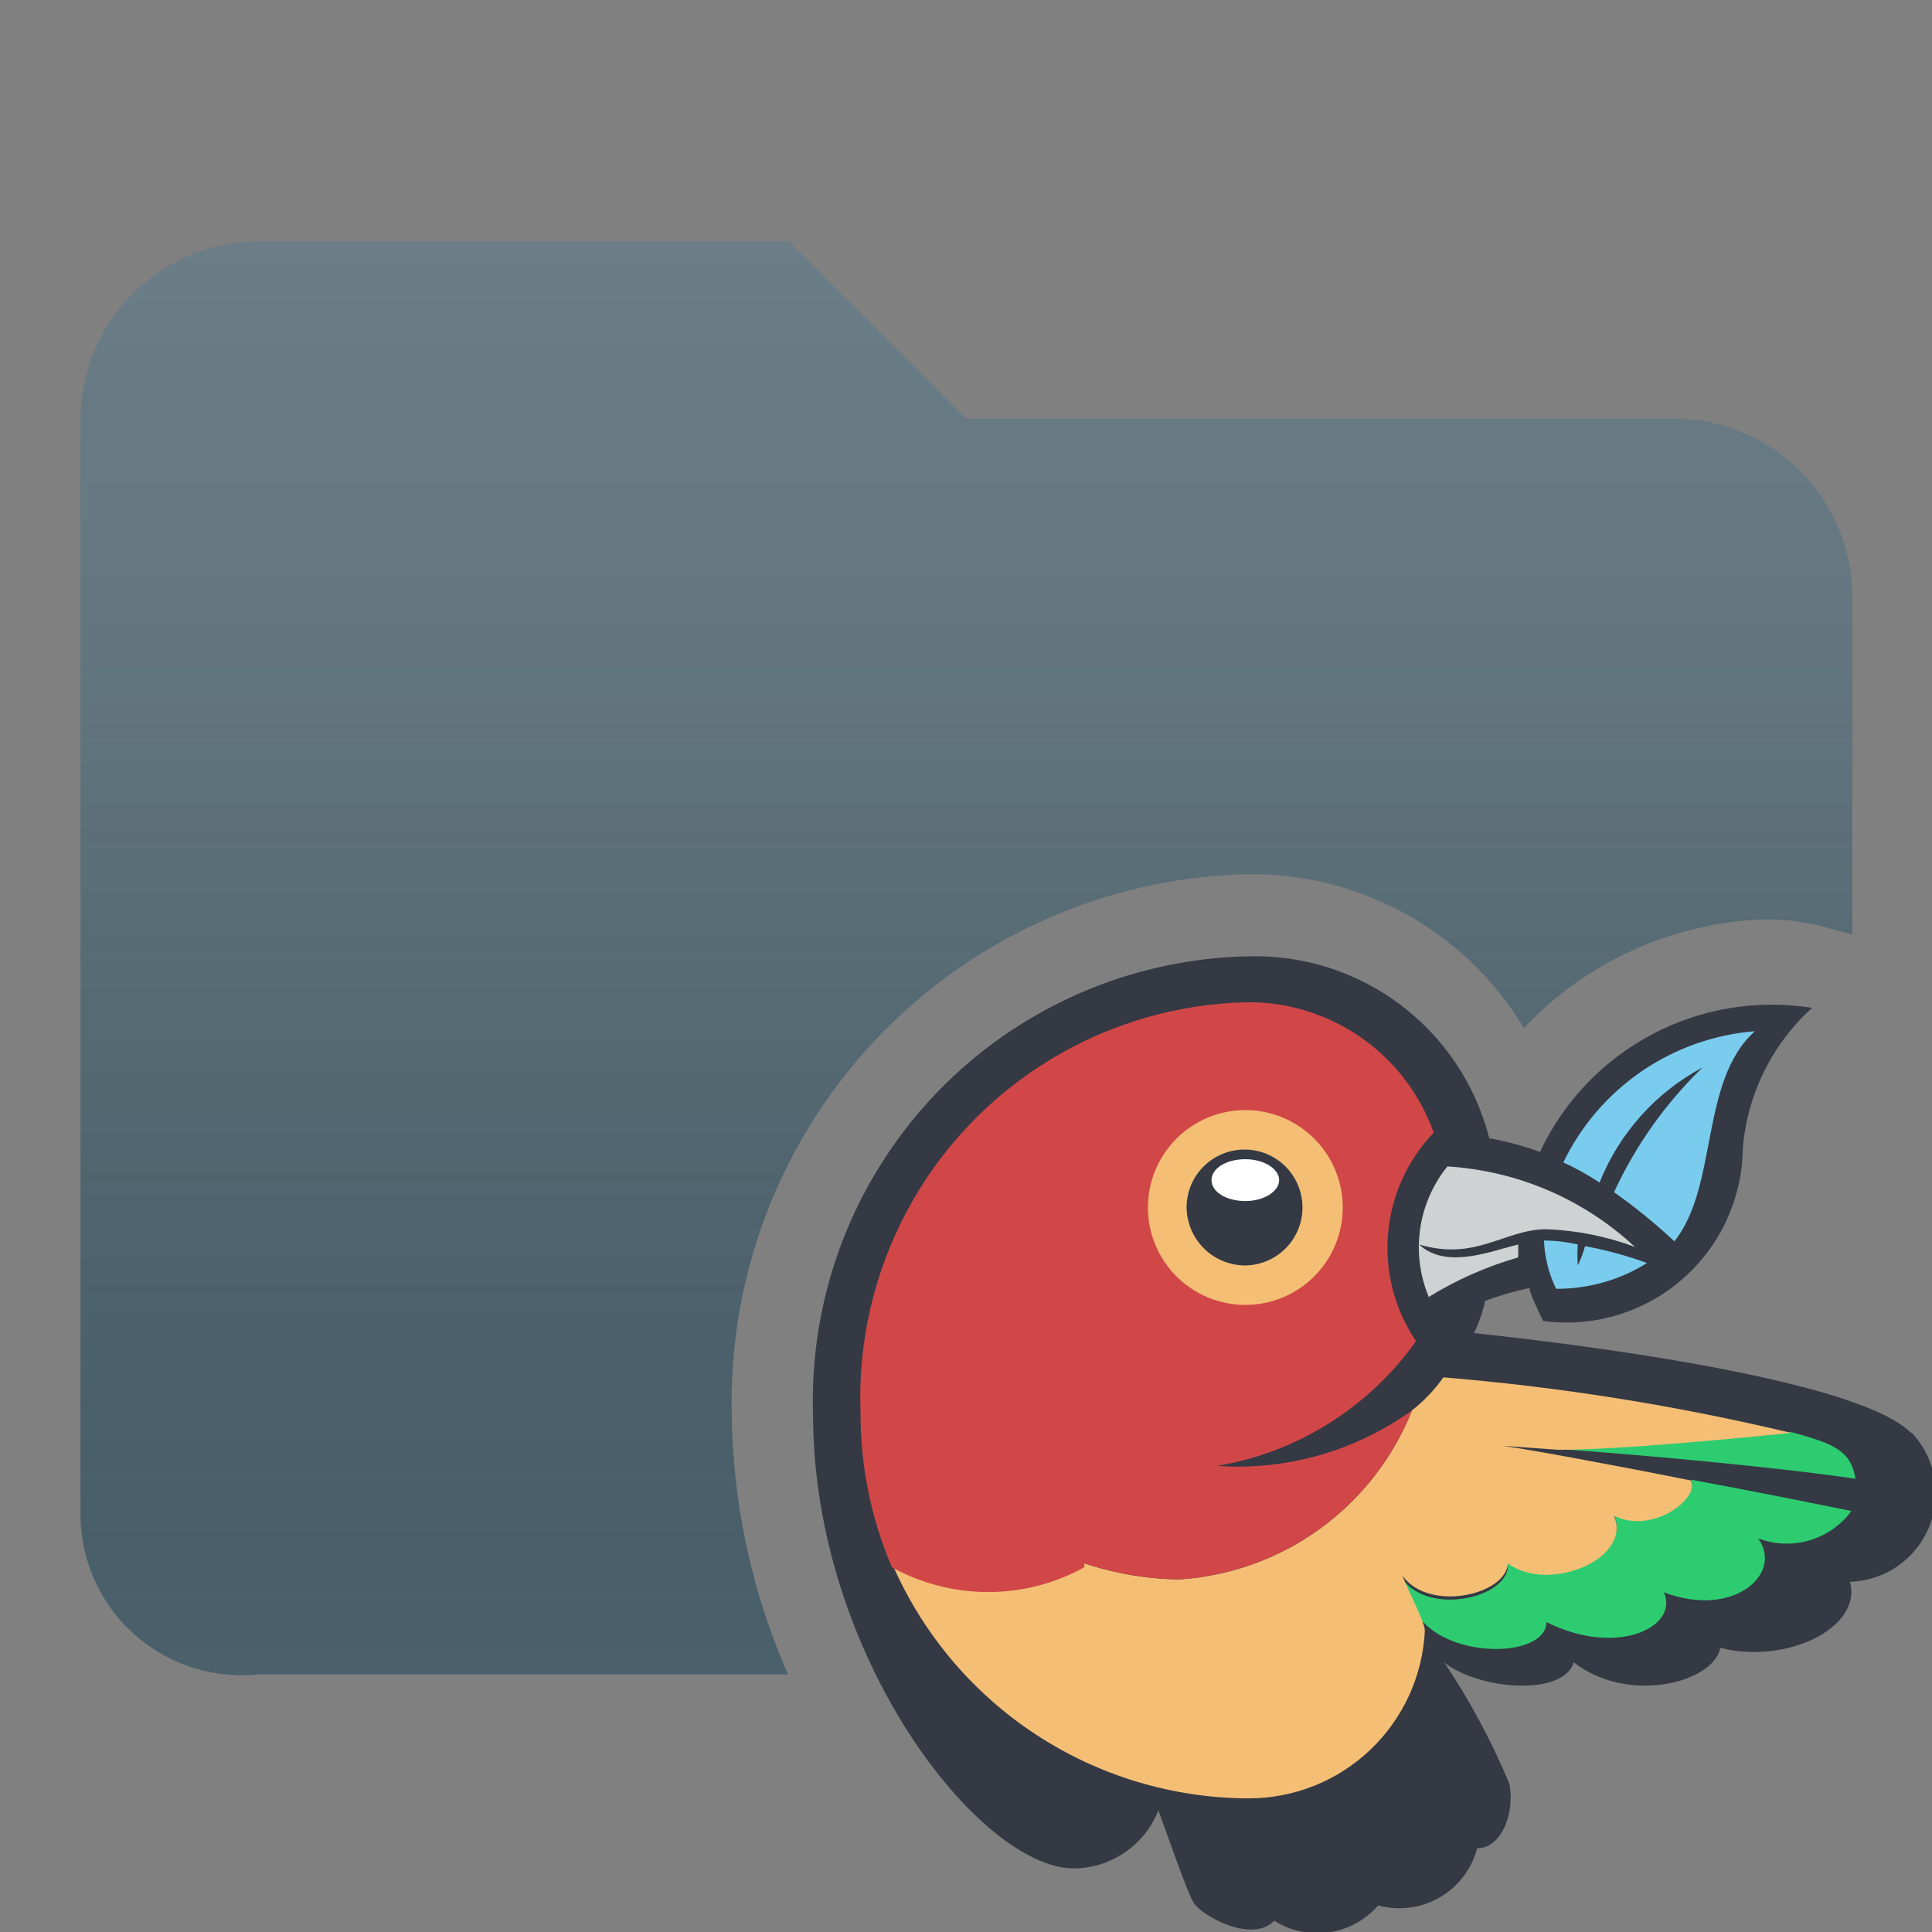 <svg id="Layer_1" data-name="Layer 1" xmlns="http://www.w3.org/2000/svg" xmlns:xlink="http://www.w3.org/1999/xlink" viewBox="0 0 24 24"><rect x="0" y="0" width="24" height="24" fill="#808080" stroke="none"/><defs><style>.cls-1{fill:none;}.cls-2{clip-path:url(#clip-path);}.cls-3{clip-path:url(#clip-path-2);}.cls-4{fill:#343944;}.cls-5{clip-path:url(#clip-path-3);}.cls-6{fill:#7accee;}.cls-7{clip-path:url(#clip-path-5);}.cls-8{fill:#2ecc71;}.cls-9{clip-path:url(#clip-path-7);}.cls-10{fill:#f4bf75;}.cls-11{clip-path:url(#clip-path-9);}.cls-12{fill:#cfd2d3;}.cls-13{clip-path:url(#clip-path-11);}.cls-14{fill:#d14748;}.cls-15{clip-path:url(#clip-path-13);}.cls-16{clip-path:url(#clip-path-15);}.cls-17{clip-path:url(#clip-path-17);}.cls-18{fill:#fff;}.cls-19{fill:#4a616c;}.cls-20{fill:url(#New_Gradient_Swatch_copy);}</style><clipPath id="clip-path"><path class="cls-1" d="M23.73,17.79c-.71-.68-4.29-1.11-5.42-1.23a1.9,1.9,0,0,0,.14-.4A3.68,3.68,0,0,1,19,16c0,.06.11.29.17.41a2.19,2.19,0,0,0,2.48-2.15,2.65,2.65,0,0,1,.86-1.74,3.18,3.18,0,0,0-3.38,1.79,3.68,3.68,0,0,0-.63-.17,3,3,0,0,0-3-2.26,5.52,5.52,0,0,0-5.4,5.69c0,3,2.07,5.64,3.24,5.64a1.14,1.14,0,0,0,1.05-.72c.09.24.35,1,.44,1.15s.72.51,1,.22a1,1,0,0,0,1.29-.19,1,1,0,0,0,1.23-.71c.31,0,.47-.45.4-.8a8.68,8.68,0,0,0-.81-1.51c.42.34,1.48.43,1.61,0,.68.53,1.74.25,1.82-.18.82.21,1.77-.25,1.61-.82a1.1,1.1,0,0,0,.78-1.84Z"/></clipPath><clipPath id="clip-path-2"><rect class="cls-1" x="7.72" y="8.31" width="18.66" height="18.66"/></clipPath><clipPath id="clip-path-3"><path class="cls-1" d="M19.6,15.72a1.7,1.7,0,0,1,0-.26,1.91,1.91,0,0,0-.42-.05,1.52,1.52,0,0,0,.15.6,2.11,2.11,0,0,0,1.13-.32,4.74,4.74,0,0,0-.77-.21A1.34,1.34,0,0,1,19.6,15.72Zm.45-.91a5.17,5.17,0,0,1,1.1-1.55,2.8,2.8,0,0,0-1.28,1.43,3.37,3.37,0,0,0-.45-.25,2.9,2.9,0,0,1,2.38-1.63c-.69.62-.45,1.92-1,2.61A7.15,7.15,0,0,0,20.05,14.81Z"/></clipPath><clipPath id="clip-path-5"><path class="cls-1" d="M19.36,18c1,.07,2.67.22,3.69.37-.06-.34-.24-.43-.8-.58-.6.06-2.12.21-2.89.21Zm-1.72,2.15h0l-.22-.54c.33.48,1.37.23,1.31-.2.51.38,1.55-.06,1.32-.59.5.24,1.08-.24.95-.44.87.16,1.7.33,2,.39a1,1,0,0,1-1.16.34c.32.44-.31,1-1.17.67.19.43-.58.81-1.46.37,0,.42-1.09.47-1.53,0Z"/></clipPath><clipPath id="clip-path-7"><path class="cls-1" d="M18.73,19.42c.51.38,1.55-.06,1.32-.59.5.24,1.08-.24.95-.44-1-.2-2.09-.4-2.34-.43l.7.05c.77,0,2.29-.15,2.89-.21a28.78,28.78,0,0,0-4.32-.69,1.94,1.94,0,0,1-.39.41,3.34,3.34,0,0,1-2.89,2.1,3.89,3.89,0,0,1-1.18-.2,2.48,2.48,0,0,1-2.39,0,4.84,4.84,0,0,0,4.43,2.92,2.19,2.19,0,0,0,2.19-2.08c0-.11-.19-.46-.28-.69.33.48,1.37.23,1.31-.2Z"/></clipPath><clipPath id="clip-path-9"><path class="cls-1" d="M17.75,16.11a4.48,4.48,0,0,1,1.11-.49s0-.11,0-.16c-.31.07-.89.32-1.23,0,.71.21,1.06-.19,1.58-.19a3.52,3.52,0,0,1,1.1.22,3.75,3.75,0,0,0-2.33-1,1.6,1.6,0,0,0-.21,1.67Z"/></clipPath><clipPath id="clip-path-11"><path class="cls-1" d="M13.47,19.42a3.89,3.89,0,0,0,1.18.2,3.34,3.34,0,0,0,2.89-2.1,3.7,3.7,0,0,1-2.42.69,3.8,3.8,0,0,0,2.47-1.55,2.07,2.07,0,0,1,.22-2.59,2.44,2.44,0,0,0-2.32-1.62,4.91,4.91,0,0,0-4.8,5.1,4.84,4.84,0,0,0,.39,1.92,2.48,2.48,0,0,0,2.39,0Z"/></clipPath><clipPath id="clip-path-13"><path class="cls-1" d="M14.26,15a1.21,1.21,0,1,0,1.21-1.21A1.21,1.21,0,0,0,14.26,15Z"/></clipPath><clipPath id="clip-path-15"><path class="cls-1" d="M14.74,15a.73.73,0,0,0,.73.72.72.72,0,1,0-.73-.72Z"/></clipPath><clipPath id="clip-path-17"><path class="cls-1" d="M15.47,14.92c.23,0,.42-.12.42-.26s-.19-.26-.42-.26-.42.11-.42.26S15.24,14.92,15.47,14.92Z"/></clipPath><linearGradient id="New_Gradient_Swatch_copy" x1="12" y1="3" x2="12" y2="20.82" gradientUnits="userSpaceOnUse"><stop offset="0" stop-color="#fff" stop-opacity="0.18"/><stop offset="0.29" stop-color="#e6e6e6" stop-opacity="0.16"/><stop offset="0.6" stop-color="#9d9d9d" stop-opacity="0.11"/><stop offset="0.92" stop-color="#242424" stop-opacity="0.03"/><stop offset="1" stop-opacity="0"/></linearGradient></defs><title>folder_bower</title><g class="cls-2"><g class="cls-3"><rect class="cls-4" x="7.18" y="8.94" width="19.74" height="17.97"/></g></g><g class="cls-5"><g class="cls-3"><rect class="cls-6" x="16.3" y="9.89" width="8.42" height="9.03"/></g></g><g class="cls-7"><g class="cls-3"><rect class="cls-8" x="14.51" y="14.88" width="11.46" height="8.53"/></g></g><g class="cls-9"><g class="cls-3"><rect class="cls-10" x="8.17" y="14.19" width="17" height="11.11"/></g></g><g class="cls-11"><g class="cls-3"><rect class="cls-12" x="14.69" y="11.52" width="8.52" height="7.5"/></g></g><g class="cls-13"><g class="cls-3"><rect class="cls-14" x="7.77" y="9.53" width="12.95" height="13.12"/></g></g><g class="cls-15"><g class="cls-3"><rect class="cls-10" x="11.34" y="10.86" width="8.25" height="8.24"/></g></g><g class="cls-16"><g class="cls-3"><rect class="cls-4" x="11.83" y="11.34" width="7.28" height="7.27"/></g></g><g class="cls-17"><g class="cls-3"><rect class="cls-18" x="12.13" y="11.48" width="6.68" height="6.35"/></g></g><path class="cls-19" d="M9.09,17.55a6.56,6.56,0,0,1,6.4-6.69,3.94,3.94,0,0,1,3.44,1.91,4.32,4.32,0,0,1,3-1.35,2.76,2.76,0,0,1,.82.12l.26.07V7.4a2.22,2.22,0,0,0-2.2-2.2H12L9.8,3H3.2A2.22,2.22,0,0,0,1,5.2V18.8a2,2,0,0,0,2.2,2H9.79A8.24,8.24,0,0,1,9.09,17.55Z"/><path class="cls-20" d="M9.09,17.55a6.56,6.56,0,0,1,6.4-6.69,3.94,3.94,0,0,1,3.44,1.91,4.32,4.32,0,0,1,3-1.35,2.76,2.76,0,0,1,.82.12l.26.07V7.4a2.22,2.22,0,0,0-2.2-2.2H12L9.8,3H3.2A2.22,2.22,0,0,0,1,5.2V18.8a2,2,0,0,0,2.2,2H9.79A8.24,8.24,0,0,1,9.09,17.55Z"/></svg>